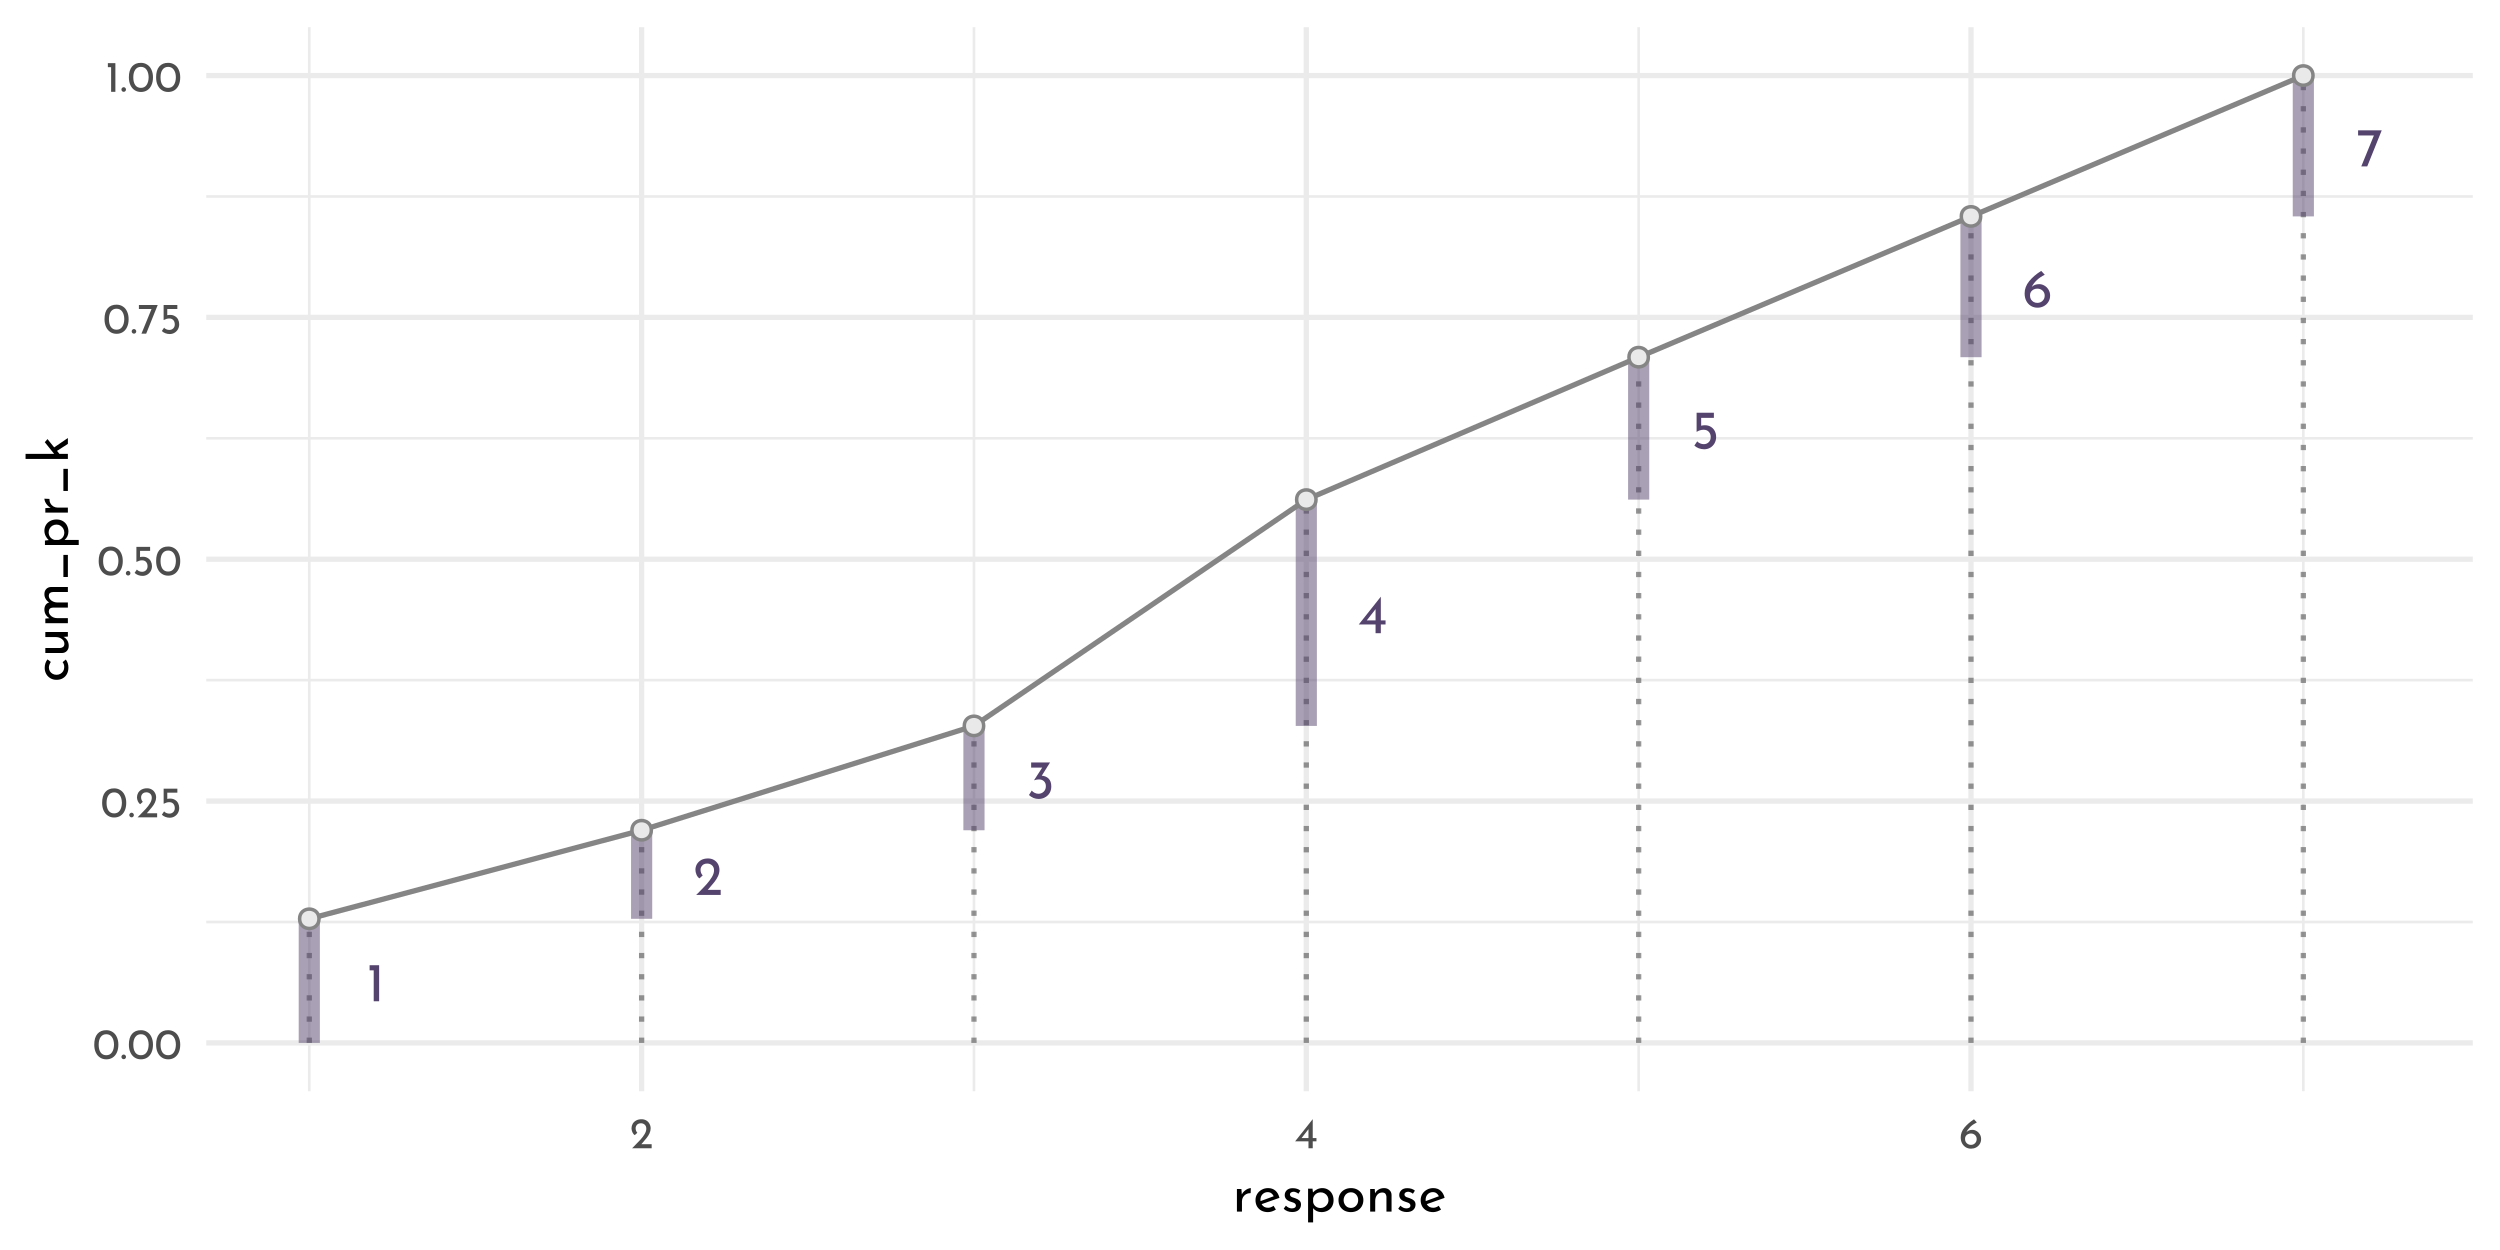 <?xml version="1.0" encoding="UTF-8"?>
<svg xmlns="http://www.w3.org/2000/svg" xmlns:xlink="http://www.w3.org/1999/xlink" width="504pt" height="252pt" viewBox="0 0 504 252" version="1.1">
<defs>
<g>
<symbol overflow="visible" id="glyph0-0">
<path style="stroke:none;" d=""/>
</symbol>
<symbol overflow="visible" id="glyph0-1">
<path style="stroke:none;" d="M 2.5 -7.266 L 2.5 0 L 1.406 0 L 1.406 -6.234 L 0.578 -6.234 L 0.578 -7.266 Z M 2.5 -7.266 "/>
</symbol>
<symbol overflow="visible" id="glyph0-2">
<path style="stroke:none;" d="M 5.547 -1.031 L 5.547 0 L 0.594 0 L 0.969 -0.359 C 1.719 -1.109 2.301 -1.719 2.719 -2.188 C 3.133 -2.656 3.484 -3.125 3.766 -3.594 C 4.055 -4.07 4.203 -4.523 4.203 -4.953 C 4.203 -5.398 4.066 -5.738 3.797 -5.969 C 3.535 -6.207 3.211 -6.328 2.828 -6.328 C 2.523 -6.328 2.27 -6.266 2.062 -6.141 C 1.863 -6.016 1.719 -5.852 1.625 -5.656 C 1.531 -5.469 1.484 -5.281 1.484 -5.094 C 1.484 -4.625 1.629 -4.238 1.922 -3.938 L 1.266 -3.344 C 1.023 -3.488 0.828 -3.734 0.672 -4.078 C 0.523 -4.43 0.453 -4.766 0.453 -5.078 C 0.453 -5.473 0.551 -5.848 0.75 -6.203 C 0.957 -6.555 1.25 -6.836 1.625 -7.047 C 2.008 -7.254 2.469 -7.359 3 -7.359 C 3.445 -7.359 3.848 -7.254 4.203 -7.047 C 4.555 -6.836 4.828 -6.555 5.016 -6.203 C 5.203 -5.848 5.297 -5.457 5.297 -5.031 C 5.297 -4.613 5.195 -4.191 5 -3.766 C 4.801 -3.348 4.555 -2.957 4.266 -2.594 C 3.973 -2.227 3.586 -1.77 3.109 -1.219 L 2.938 -1.031 Z M 5.547 -1.031 "/>
</symbol>
<symbol overflow="visible" id="glyph0-3">
<path style="stroke:none;" d="M 3.156 -4.594 C 3.719 -4.562 4.176 -4.367 4.531 -4.016 C 4.895 -3.66 5.078 -3.129 5.078 -2.422 C 5.078 -1.922 4.961 -1.477 4.734 -1.094 C 4.504 -0.719 4.191 -0.426 3.797 -0.219 C 3.41 -0.008 2.977 0.094 2.5 0.094 C 2.156 0.094 1.805 0.02 1.453 -0.125 C 1.098 -0.281 0.805 -0.473 0.578 -0.703 L 1.141 -1.594 C 1.273 -1.414 1.469 -1.266 1.719 -1.141 C 1.969 -1.016 2.223 -0.953 2.484 -0.953 C 2.898 -0.953 3.254 -1.094 3.547 -1.375 C 3.836 -1.656 3.984 -2.023 3.984 -2.484 C 3.984 -2.898 3.859 -3.227 3.609 -3.469 C 3.359 -3.719 3.02 -3.844 2.594 -3.844 C 2.27 -3.844 1.957 -3.785 1.656 -3.672 L 1.625 -3.719 L 3.25 -6.234 L 1.016 -6.234 L 1.016 -7.266 L 4.828 -7.266 Z M 3.156 -4.594 "/>
</symbol>
<symbol overflow="visible" id="glyph0-4">
<path style="stroke:none;" d="M 5.531 -2.578 L 5.531 -1.75 L 4.578 -1.75 L 4.578 0 L 3.516 0 L 3.516 -1.75 L 0.141 -1.75 L 0.141 -1.766 L 4.578 -7.359 L 4.578 -2.578 Z M 3.516 -2.578 L 3.516 -4.844 L 1.75 -2.578 Z M 3.516 -2.578 "/>
</symbol>
<symbol overflow="visible" id="glyph0-5">
<path style="stroke:none;" d="M 2.844 -4.75 C 3.32 -4.75 3.727 -4.641 4.062 -4.422 C 4.406 -4.211 4.664 -3.926 4.844 -3.562 C 5.02 -3.207 5.109 -2.812 5.109 -2.375 C 5.109 -1.914 5.004 -1.5 4.797 -1.125 C 4.586 -0.75 4.301 -0.453 3.938 -0.234 C 3.57 -0.016 3.16 0.094 2.703 0.094 C 2.328 0.094 1.957 0.023 1.594 -0.109 C 1.238 -0.254 0.945 -0.438 0.719 -0.656 L 1.297 -1.5 C 1.441 -1.332 1.633 -1.195 1.875 -1.094 C 2.125 -0.988 2.375 -0.938 2.625 -0.938 C 3.02 -0.938 3.348 -1.066 3.609 -1.328 C 3.879 -1.586 4.016 -1.926 4.016 -2.344 C 4.016 -2.789 3.891 -3.148 3.641 -3.422 C 3.391 -3.703 3.035 -3.844 2.578 -3.844 C 2.336 -3.844 2.102 -3.805 1.875 -3.734 C 1.656 -3.672 1.426 -3.566 1.188 -3.422 L 1.172 -3.422 L 1.172 -7.266 L 4.656 -7.266 L 4.656 -6.234 L 2.094 -6.234 L 2.094 -4.656 C 2.332 -4.719 2.582 -4.75 2.844 -4.75 Z M 2.844 -4.75 "/>
</symbol>
<symbol overflow="visible" id="glyph0-6">
<path style="stroke:none;" d="M 3.375 -4.656 C 3.75 -4.656 4.102 -4.551 4.438 -4.344 C 4.781 -4.145 5.051 -3.867 5.25 -3.516 C 5.457 -3.172 5.562 -2.781 5.562 -2.344 C 5.562 -1.863 5.441 -1.438 5.203 -1.062 C 4.973 -0.695 4.66 -0.41 4.266 -0.203 C 3.879 -0.004 3.469 0.094 3.031 0.094 C 2.531 0.094 2.082 -0.023 1.688 -0.266 C 1.301 -0.504 0.992 -0.836 0.766 -1.266 C 0.535 -1.703 0.422 -2.211 0.422 -2.797 C 0.422 -3.672 0.727 -4.488 1.344 -5.25 C 1.969 -6.008 2.773 -6.703 3.766 -7.328 L 4.484 -6.547 C 3.828 -6.223 3.273 -5.844 2.828 -5.406 C 2.391 -4.977 2.066 -4.539 1.859 -4.094 C 2.242 -4.469 2.75 -4.656 3.375 -4.656 Z M 2.984 -0.875 C 3.398 -0.875 3.75 -1.008 4.031 -1.281 C 4.32 -1.551 4.469 -1.906 4.469 -2.344 C 4.469 -2.758 4.32 -3.098 4.031 -3.359 C 3.75 -3.617 3.398 -3.75 2.984 -3.75 C 2.711 -3.75 2.461 -3.691 2.234 -3.578 C 2.016 -3.461 1.836 -3.305 1.703 -3.109 C 1.578 -2.922 1.516 -2.711 1.516 -2.484 L 1.516 -2.281 C 1.516 -2.031 1.578 -1.797 1.703 -1.578 C 1.836 -1.367 2.016 -1.195 2.234 -1.062 C 2.461 -0.938 2.711 -0.875 2.984 -0.875 Z M 2.984 -0.875 "/>
</symbol>
<symbol overflow="visible" id="glyph0-7">
<path style="stroke:none;" d="M 5.109 -7.266 L 2.188 0 L 0.984 0 L 3.531 -6.234 L 0.344 -6.234 L 0.344 -7.266 Z M 5.109 -7.266 "/>
</symbol>
<symbol overflow="visible" id="glyph1-0">
<path style="stroke:none;" d=""/>
</symbol>
<symbol overflow="visible" id="glyph1-1">
<path style="stroke:none;" d="M 2.75 0.031 C 2.27 0.031 1.848 -0.086 1.484 -0.328 C 1.117 -0.566 0.832 -0.906 0.625 -1.344 C 0.414 -1.789 0.312 -2.316 0.312 -2.922 C 0.312 -3.879 0.523 -4.609 0.953 -5.109 C 1.391 -5.609 1.988 -5.852 2.75 -5.844 C 3.219 -5.844 3.633 -5.723 4 -5.484 C 4.375 -5.254 4.66 -4.914 4.859 -4.469 C 5.066 -4.031 5.172 -3.516 5.172 -2.922 C 5.172 -2.305 5.066 -1.773 4.859 -1.328 C 4.66 -0.891 4.375 -0.551 4 -0.312 C 3.633 -0.082 3.219 0.031 2.75 0.031 Z M 2.734 -0.797 C 3.234 -0.797 3.613 -0.988 3.875 -1.375 C 4.145 -1.758 4.285 -2.281 4.297 -2.938 C 4.285 -3.57 4.145 -4.078 3.875 -4.453 C 3.613 -4.836 3.234 -5.031 2.734 -5.031 C 2.242 -5.031 1.863 -4.836 1.594 -4.453 C 1.332 -4.078 1.203 -3.566 1.203 -2.922 C 1.203 -2.266 1.332 -1.742 1.594 -1.359 C 1.863 -0.984 2.242 -0.797 2.734 -0.797 Z M 2.734 -0.797 "/>
</symbol>
<symbol overflow="visible" id="glyph1-2">
<path style="stroke:none;" d="M 0.297 -0.469 C 0.297 -0.594 0.344 -0.703 0.438 -0.797 C 0.531 -0.891 0.641 -0.938 0.766 -0.938 C 0.879 -0.938 0.984 -0.891 1.078 -0.797 C 1.172 -0.703 1.219 -0.594 1.219 -0.469 C 1.219 -0.332 1.172 -0.219 1.078 -0.125 C 0.984 -0.039 0.879 0 0.766 0 C 0.641 0 0.531 -0.039 0.438 -0.125 C 0.344 -0.219 0.297 -0.332 0.297 -0.469 Z M 0.297 -0.469 "/>
</symbol>
<symbol overflow="visible" id="glyph1-3">
<path style="stroke:none;" d="M 4.422 -0.828 L 4.422 0 L 0.469 0 L 0.766 -0.297 C 1.359 -0.891 1.82 -1.367 2.156 -1.734 C 2.5 -2.109 2.781 -2.484 3 -2.859 C 3.227 -3.242 3.344 -3.602 3.344 -3.938 C 3.344 -4.301 3.234 -4.578 3.016 -4.766 C 2.805 -4.953 2.551 -5.047 2.25 -5.047 C 2.008 -5.047 1.805 -4.992 1.641 -4.891 C 1.484 -4.785 1.367 -4.656 1.297 -4.5 C 1.223 -4.352 1.188 -4.207 1.188 -4.062 C 1.188 -3.688 1.301 -3.375 1.531 -3.125 L 1.016 -2.656 C 0.816 -2.77 0.656 -2.969 0.531 -3.25 C 0.414 -3.531 0.359 -3.789 0.359 -4.031 C 0.359 -4.352 0.438 -4.656 0.594 -4.938 C 0.758 -5.219 0.992 -5.441 1.297 -5.609 C 1.609 -5.773 1.973 -5.859 2.391 -5.859 C 2.742 -5.859 3.062 -5.773 3.344 -5.609 C 3.625 -5.441 3.836 -5.219 3.984 -4.938 C 4.141 -4.656 4.219 -4.348 4.219 -4.016 C 4.219 -3.68 4.141 -3.344 3.984 -3 C 3.828 -2.664 3.629 -2.352 3.391 -2.062 C 3.16 -1.77 2.852 -1.406 2.469 -0.969 L 2.344 -0.828 Z M 4.422 -0.828 "/>
</symbol>
<symbol overflow="visible" id="glyph1-4">
<path style="stroke:none;" d="M 2.266 -3.781 C 2.641 -3.781 2.961 -3.691 3.234 -3.516 C 3.516 -3.348 3.723 -3.125 3.859 -2.844 C 4.004 -2.562 4.078 -2.242 4.078 -1.891 C 4.078 -1.523 3.992 -1.191 3.828 -0.891 C 3.66 -0.598 3.43 -0.363 3.141 -0.188 C 2.848 -0.008 2.52 0.078 2.156 0.078 C 1.852 0.078 1.555 0.02 1.266 -0.094 C 0.984 -0.207 0.754 -0.352 0.578 -0.531 L 1.031 -1.203 C 1.145 -1.066 1.297 -0.957 1.484 -0.875 C 1.68 -0.789 1.879 -0.75 2.078 -0.75 C 2.398 -0.75 2.664 -0.852 2.875 -1.062 C 3.082 -1.27 3.188 -1.535 3.188 -1.859 C 3.188 -2.223 3.086 -2.516 2.891 -2.734 C 2.703 -2.953 2.426 -3.062 2.062 -3.062 C 1.863 -3.062 1.676 -3.031 1.5 -2.969 C 1.32 -2.914 1.133 -2.836 0.938 -2.734 L 0.938 -5.781 L 3.703 -5.781 L 3.703 -4.969 L 1.672 -4.969 L 1.672 -3.719 C 1.859 -3.758 2.055 -3.781 2.266 -3.781 Z M 2.266 -3.781 "/>
</symbol>
<symbol overflow="visible" id="glyph1-5">
<path style="stroke:none;" d="M 4.062 -5.781 L 1.734 0 L 0.781 0 L 2.812 -4.969 L 0.266 -4.969 L 0.266 -5.781 Z M 4.062 -5.781 "/>
</symbol>
<symbol overflow="visible" id="glyph1-6">
<path style="stroke:none;" d="M 1.984 -5.781 L 1.984 0 L 1.125 0 L 1.125 -4.969 L 0.469 -4.969 L 0.469 -5.781 Z M 1.984 -5.781 "/>
</symbol>
<symbol overflow="visible" id="glyph1-7">
<path style="stroke:none;" d="M 4.406 -2.062 L 4.406 -1.406 L 3.656 -1.406 L 3.656 0 L 2.797 0 L 2.797 -1.406 L 0.109 -1.406 L 3.641 -5.859 L 3.656 -5.859 L 3.656 -2.062 Z M 2.797 -2.062 L 2.797 -3.859 L 1.406 -2.062 Z M 2.797 -2.062 "/>
</symbol>
<symbol overflow="visible" id="glyph1-8">
<path style="stroke:none;" d="M 2.688 -3.719 C 2.988 -3.719 3.27 -3.633 3.531 -3.469 C 3.801 -3.312 4.02 -3.094 4.188 -2.812 C 4.352 -2.531 4.438 -2.211 4.438 -1.859 C 4.438 -1.484 4.344 -1.145 4.156 -0.844 C 3.969 -0.551 3.719 -0.32 3.406 -0.156 C 3.094 0 2.758 0.078 2.406 0.078 C 2.02 0.078 1.664 -0.016 1.344 -0.203 C 1.031 -0.398 0.781 -0.672 0.594 -1.016 C 0.414 -1.359 0.328 -1.758 0.328 -2.219 C 0.328 -2.914 0.578 -3.566 1.078 -4.172 C 1.578 -4.773 2.219 -5.332 3 -5.844 L 3.578 -5.219 C 3.047 -4.957 2.602 -4.656 2.25 -4.312 C 1.906 -3.969 1.648 -3.613 1.484 -3.25 C 1.785 -3.562 2.188 -3.719 2.688 -3.719 Z M 2.375 -0.688 C 2.707 -0.688 2.984 -0.797 3.203 -1.016 C 3.43 -1.234 3.547 -1.516 3.547 -1.859 C 3.547 -2.191 3.43 -2.461 3.203 -2.672 C 2.984 -2.879 2.707 -2.984 2.375 -2.984 C 2.164 -2.984 1.969 -2.938 1.781 -2.844 C 1.602 -2.758 1.461 -2.641 1.359 -2.484 C 1.254 -2.328 1.203 -2.16 1.203 -1.984 L 1.203 -1.828 C 1.203 -1.617 1.254 -1.426 1.359 -1.25 C 1.461 -1.082 1.602 -0.945 1.781 -0.844 C 1.969 -0.738 2.164 -0.688 2.375 -0.688 Z M 2.375 -0.688 "/>
</symbol>
<symbol overflow="visible" id="glyph2-0">
<path style="stroke:none;" d=""/>
</symbol>
<symbol overflow="visible" id="glyph2-1">
<path style="stroke:none;" d="M 1.875 -3.469 C 2 -3.719 2.164 -3.938 2.375 -4.125 C 2.594 -4.32 2.82 -4.473 3.062 -4.578 C 3.312 -4.68 3.523 -4.734 3.703 -4.734 L 3.656 -3.719 C 3.332 -3.727 3.035 -3.66 2.766 -3.516 C 2.492 -3.367 2.281 -3.164 2.125 -2.906 C 1.977 -2.645 1.906 -2.367 1.906 -2.078 L 1.906 0 L 0.891 0 L 0.891 -4.547 L 1.797 -4.547 Z M 1.875 -3.469 "/>
</symbol>
<symbol overflow="visible" id="glyph2-2">
<path style="stroke:none;" d="M 3.031 -0.766 C 3.406 -0.766 3.773 -0.898 4.141 -1.172 L 4.609 -0.406 C 4.367 -0.25 4.109 -0.125 3.828 -0.031 C 3.547 0.062 3.27 0.109 3 0.109 C 2.5 0.109 2.055 0.004 1.672 -0.203 C 1.297 -0.41 1.004 -0.695 0.797 -1.062 C 0.598 -1.426 0.5 -1.844 0.5 -2.312 C 0.5 -2.758 0.609 -3.164 0.828 -3.531 C 1.055 -3.906 1.363 -4.195 1.75 -4.406 C 2.133 -4.625 2.562 -4.734 3.031 -4.734 C 3.625 -4.734 4.117 -4.562 4.516 -4.219 C 4.91 -3.875 5.18 -3.391 5.328 -2.766 L 1.734 -1.5 C 1.859 -1.27 2.031 -1.086 2.25 -0.953 C 2.477 -0.828 2.738 -0.766 3.031 -0.766 Z M 2.953 -3.922 C 2.535 -3.922 2.188 -3.773 1.906 -3.484 C 1.633 -3.191 1.5 -2.816 1.5 -2.359 C 1.5 -2.254 1.504 -2.172 1.516 -2.109 L 4.172 -3.094 C 4.055 -3.344 3.898 -3.539 3.703 -3.688 C 3.504 -3.844 3.254 -3.922 2.953 -3.922 Z M 2.953 -3.922 "/>
</symbol>
<symbol overflow="visible" id="glyph2-3">
<path style="stroke:none;" d="M 2.172 0.094 C 1.836 0.094 1.52 0.035 1.219 -0.078 C 0.914 -0.191 0.664 -0.363 0.469 -0.594 L 0.906 -1.188 C 1.094 -1.008 1.285 -0.875 1.484 -0.781 C 1.691 -0.688 1.895 -0.641 2.094 -0.641 C 2.332 -0.641 2.531 -0.688 2.688 -0.781 C 2.844 -0.875 2.922 -1.02 2.922 -1.219 C 2.922 -1.375 2.867 -1.5 2.766 -1.594 C 2.672 -1.688 2.562 -1.754 2.438 -1.797 C 2.32 -1.848 2.125 -1.914 1.844 -2 C 1.062 -2.25 0.672 -2.691 0.672 -3.328 C 0.672 -3.711 0.812 -4.039 1.094 -4.312 C 1.375 -4.582 1.77 -4.719 2.281 -4.719 C 2.602 -4.719 2.891 -4.676 3.141 -4.594 C 3.391 -4.52 3.617 -4.395 3.828 -4.219 L 3.422 -3.594 C 3.305 -3.707 3.156 -3.801 2.969 -3.875 C 2.789 -3.957 2.625 -4 2.469 -4 C 2.258 -4 2.082 -3.945 1.938 -3.844 C 1.789 -3.75 1.719 -3.617 1.719 -3.453 C 1.719 -3.316 1.766 -3.203 1.859 -3.109 C 1.953 -3.016 2.051 -2.945 2.156 -2.906 C 2.258 -2.863 2.461 -2.797 2.766 -2.703 C 3.141 -2.578 3.43 -2.414 3.641 -2.219 C 3.848 -2.02 3.953 -1.754 3.953 -1.422 C 3.953 -0.984 3.797 -0.617 3.484 -0.328 C 3.18 -0.047 2.742 0.094 2.172 0.094 Z M 2.172 0.094 "/>
</symbol>
<symbol overflow="visible" id="glyph2-4">
<path style="stroke:none;" d="M 3.766 -4.734 C 4.191 -4.734 4.578 -4.629 4.922 -4.422 C 5.266 -4.223 5.535 -3.938 5.734 -3.562 C 5.93 -3.195 6.031 -2.77 6.031 -2.281 C 6.031 -1.812 5.926 -1.395 5.719 -1.031 C 5.508 -0.664 5.219 -0.383 4.844 -0.188 C 4.469 0.008 4.051 0.109 3.594 0.109 C 3.258 0.109 2.941 0.039 2.641 -0.094 C 2.336 -0.238 2.094 -0.438 1.906 -0.688 L 1.906 2.188 L 0.891 2.188 L 0.891 -4.625 L 1.781 -4.625 L 1.875 -3.859 C 2.102 -4.117 2.379 -4.328 2.703 -4.484 C 3.035 -4.648 3.391 -4.734 3.766 -4.734 Z M 3.391 -0.719 C 3.672 -0.719 3.93 -0.785 4.172 -0.922 C 4.422 -1.055 4.617 -1.242 4.766 -1.484 C 4.922 -1.723 5 -1.988 5 -2.281 C 5 -2.582 4.93 -2.852 4.797 -3.094 C 4.66 -3.332 4.473 -3.52 4.234 -3.656 C 4.004 -3.801 3.742 -3.875 3.453 -3.875 C 3.066 -3.875 2.734 -3.766 2.453 -3.547 C 2.18 -3.328 2 -3.035 1.906 -2.672 L 1.906 -1.906 C 1.969 -1.562 2.133 -1.273 2.406 -1.047 C 2.688 -0.828 3.016 -0.719 3.391 -0.719 Z M 3.391 -0.719 "/>
</symbol>
<symbol overflow="visible" id="glyph2-5">
<path style="stroke:none;" d="M 0.5 -2.328 C 0.5 -2.766 0.602 -3.172 0.812 -3.547 C 1.031 -3.922 1.332 -4.211 1.719 -4.422 C 2.102 -4.629 2.539 -4.734 3.031 -4.734 C 3.508 -4.734 3.938 -4.629 4.312 -4.422 C 4.695 -4.211 4.992 -3.922 5.203 -3.547 C 5.41 -3.18 5.516 -2.773 5.516 -2.328 C 5.516 -1.867 5.41 -1.453 5.203 -1.078 C 4.992 -0.711 4.695 -0.422 4.312 -0.203 C 3.926 0.004 3.488 0.109 3 0.109 C 2.52 0.109 2.086 0.008 1.703 -0.188 C 1.328 -0.395 1.031 -0.68 0.812 -1.047 C 0.602 -1.41 0.5 -1.836 0.5 -2.328 Z M 1.531 -2.312 C 1.531 -2.02 1.594 -1.754 1.719 -1.516 C 1.844 -1.273 2.016 -1.082 2.234 -0.938 C 2.461 -0.801 2.711 -0.734 2.984 -0.734 C 3.41 -0.734 3.766 -0.883 4.047 -1.188 C 4.328 -1.488 4.469 -1.863 4.469 -2.312 C 4.469 -2.758 4.328 -3.133 4.047 -3.438 C 3.766 -3.738 3.41 -3.891 2.984 -3.891 C 2.711 -3.891 2.461 -3.816 2.234 -3.672 C 2.016 -3.535 1.844 -3.344 1.719 -3.094 C 1.594 -2.852 1.531 -2.594 1.531 -2.312 Z M 1.531 -2.312 "/>
</symbol>
<symbol overflow="visible" id="glyph2-6">
<path style="stroke:none;" d="M 3.719 -4.734 C 4.145 -4.734 4.492 -4.602 4.766 -4.344 C 5.047 -4.094 5.191 -3.766 5.203 -3.359 L 5.203 0 L 4.172 0 L 4.172 -3.016 C 4.148 -3.273 4.07 -3.477 3.938 -3.625 C 3.801 -3.77 3.594 -3.844 3.312 -3.844 C 2.906 -3.844 2.566 -3.68 2.297 -3.359 C 2.035 -3.035 1.906 -2.629 1.906 -2.141 L 1.906 0 L 0.891 0 L 0.891 -4.547 L 1.812 -4.547 L 1.875 -3.672 C 2.039 -4.004 2.285 -4.266 2.609 -4.453 C 2.93 -4.641 3.301 -4.734 3.719 -4.734 Z M 3.719 -4.734 "/>
</symbol>
<symbol overflow="visible" id="glyph3-0">
<path style="stroke:none;" d=""/>
</symbol>
<symbol overflow="visible" id="glyph3-1">
<path style="stroke:none;" d="M -0.422 -4.594 C -0.254 -4.383 -0.125 -4.141 -0.031 -3.859 C 0.062 -3.578 0.109 -3.285 0.109 -2.984 C 0.109 -2.492 0.008 -2.062 -0.188 -1.688 C -0.383 -1.312 -0.664 -1.02 -1.031 -0.812 C -1.395 -0.602 -1.812 -0.5 -2.281 -0.5 C -2.75 -0.5 -3.164 -0.609 -3.531 -0.828 C -3.895 -1.047 -4.176 -1.336 -4.375 -1.703 C -4.57 -2.066 -4.672 -2.461 -4.672 -2.891 C -4.672 -3.586 -4.484 -4.164 -4.109 -4.625 L -3.438 -4.109 C -3.539 -3.961 -3.629 -3.789 -3.703 -3.594 C -3.785 -3.406 -3.828 -3.203 -3.828 -2.984 C -3.828 -2.711 -3.758 -2.461 -3.625 -2.234 C -3.488 -2.016 -3.301 -1.836 -3.062 -1.703 C -2.832 -1.578 -2.57 -1.516 -2.281 -1.516 C -2 -1.516 -1.738 -1.582 -1.5 -1.719 C -1.27 -1.852 -1.082 -2.035 -0.938 -2.266 C -0.801 -2.504 -0.734 -2.773 -0.734 -3.078 C -0.734 -3.453 -0.844 -3.781 -1.062 -4.062 Z M -0.422 -4.594 "/>
</symbol>
<symbol overflow="visible" id="glyph3-2">
<path style="stroke:none;" d="M -4.547 -5.125 L 0 -5.125 L 0 -4.203 L -0.875 -4.141 C -0.562 -3.984 -0.305 -3.742 -0.109 -3.422 C 0.078 -3.098 0.172 -2.738 0.172 -2.344 C 0.172 -1.926 0.047 -1.582 -0.203 -1.312 C -0.453 -1.039 -0.781 -0.898 -1.188 -0.891 L -4.547 -0.891 L -4.547 -1.906 L -1.547 -1.906 C -1.297 -1.926 -1.094 -2.004 -0.938 -2.141 C -0.789 -2.273 -0.711 -2.477 -0.703 -2.75 C -0.703 -3 -0.773 -3.223 -0.922 -3.422 C -1.078 -3.629 -1.285 -3.797 -1.547 -3.922 C -1.816 -4.047 -2.113 -4.109 -2.438 -4.109 L -4.547 -4.109 Z M -4.547 -5.125 "/>
</symbol>
<symbol overflow="visible" id="glyph3-3">
<path style="stroke:none;" d="M -4.734 -6.734 C -4.734 -7.172 -4.609 -7.52 -4.359 -7.781 C -4.117 -8.039 -3.789 -8.176 -3.375 -8.188 L 0 -8.188 L 0 -7.172 L -3 -7.172 C -3.539 -7.148 -3.82 -6.91 -3.844 -6.453 C -3.844 -6.18 -3.766 -5.941 -3.609 -5.734 C -3.453 -5.523 -3.242 -5.363 -2.984 -5.25 C -2.734 -5.133 -2.461 -5.07 -2.172 -5.062 L 0 -5.062 L 0 -4.031 L -3 -4.031 C -3.539 -4.008 -3.82 -3.758 -3.844 -3.281 C -3.844 -3.02 -3.766 -2.785 -3.609 -2.578 C -3.453 -2.367 -3.242 -2.203 -2.984 -2.078 C -2.723 -1.961 -2.445 -1.906 -2.156 -1.906 L 0 -1.906 L 0 -0.891 L -4.547 -0.891 L -4.547 -1.812 L -3.703 -1.891 C -4.023 -2.066 -4.273 -2.305 -4.453 -2.609 C -4.641 -2.91 -4.734 -3.258 -4.734 -3.656 C -4.734 -4.02 -4.645 -4.328 -4.469 -4.578 C -4.301 -4.828 -4.066 -4.988 -3.766 -5.062 C -4.066 -5.25 -4.301 -5.488 -4.469 -5.781 C -4.645 -6.07 -4.734 -6.391 -4.734 -6.734 Z M -4.734 -6.734 "/>
</symbol>
<symbol overflow="visible" id="glyph3-4">
<path style="stroke:none;" d="M -0.906 -5.578 L 0 -5.578 L 0 -1.125 L -0.906 -1.125 Z M -0.906 -5.578 "/>
</symbol>
<symbol overflow="visible" id="glyph3-5">
<path style="stroke:none;" d="M -4.734 -3.766 C -4.734 -4.191 -4.629 -4.578 -4.422 -4.922 C -4.223 -5.266 -3.938 -5.535 -3.562 -5.734 C -3.195 -5.93 -2.77 -6.031 -2.281 -6.031 C -1.812 -6.031 -1.395 -5.926 -1.031 -5.719 C -0.664 -5.508 -0.383 -5.219 -0.188 -4.844 C 0.008 -4.469 0.109 -4.051 0.109 -3.594 C 0.109 -3.258 0.039 -2.941 -0.094 -2.641 C -0.238 -2.336 -0.438 -2.094 -0.688 -1.906 L 2.188 -1.906 L 2.188 -0.891 L -4.625 -0.891 L -4.625 -1.781 L -3.859 -1.875 C -4.117 -2.102 -4.328 -2.379 -4.484 -2.703 C -4.648 -3.035 -4.734 -3.391 -4.734 -3.766 Z M -0.719 -3.391 C -0.719 -3.672 -0.785 -3.93 -0.922 -4.172 C -1.055 -4.422 -1.242 -4.617 -1.484 -4.766 C -1.723 -4.922 -1.988 -5 -2.281 -5 C -2.582 -5 -2.852 -4.93 -3.094 -4.797 C -3.332 -4.66 -3.52 -4.473 -3.656 -4.234 C -3.801 -4.004 -3.875 -3.742 -3.875 -3.453 C -3.875 -3.066 -3.766 -2.734 -3.547 -2.453 C -3.328 -2.18 -3.035 -2 -2.672 -1.906 L -1.906 -1.906 C -1.562 -1.969 -1.273 -2.133 -1.047 -2.406 C -0.828 -2.688 -0.719 -3.016 -0.719 -3.391 Z M -0.719 -3.391 "/>
</symbol>
<symbol overflow="visible" id="glyph3-6">
<path style="stroke:none;" d="M -3.469 -1.875 C -3.719 -2 -3.938 -2.164 -4.125 -2.375 C -4.32 -2.594 -4.473 -2.82 -4.578 -3.062 C -4.68 -3.312 -4.734 -3.523 -4.734 -3.703 L -3.719 -3.656 C -3.727 -3.332 -3.66 -3.035 -3.516 -2.766 C -3.367 -2.492 -3.164 -2.281 -2.906 -2.125 C -2.645 -1.977 -2.367 -1.906 -2.078 -1.906 L 0 -1.906 L 0 -0.891 L -4.547 -0.891 L -4.547 -1.797 Z M -3.469 -1.875 "/>
</symbol>
<symbol overflow="visible" id="glyph3-7">
<path style="stroke:none;" d="M -2.188 -2.516 L -1.703 -1.906 L 0 -1.906 L 0 -0.891 L -8.531 -0.891 L -8.531 -1.906 L -2.766 -1.906 L -4.656 -4.266 L -4.109 -4.891 L -2.766 -3.219 L 0 -5.109 L 0 -3.922 Z M -2.188 -2.516 "/>
</symbol>
</g>
<clipPath id="clip1">
  <path d="M 41.582 185 L 498.52 185 L 498.52 187 L 41.582 187 Z M 41.582 185 "/>
</clipPath>
<clipPath id="clip2">
  <path d="M 41.582 136 L 498.52 136 L 498.52 138 L 41.582 138 Z M 41.582 136 "/>
</clipPath>
<clipPath id="clip3">
  <path d="M 41.582 88 L 498.52 88 L 498.52 89 L 41.582 89 Z M 41.582 88 "/>
</clipPath>
<clipPath id="clip4">
  <path d="M 41.582 39 L 498.52 39 L 498.52 40 L 41.582 40 Z M 41.582 39 "/>
</clipPath>
<clipPath id="clip5">
  <path d="M 62 5.48 L 63 5.48 L 63 220 L 62 220 Z M 62 5.48 "/>
</clipPath>
<clipPath id="clip6">
  <path d="M 196 5.48 L 197 5.48 L 197 220 L 196 220 Z M 196 5.48 "/>
</clipPath>
<clipPath id="clip7">
  <path d="M 330 5.48 L 331 5.48 L 331 220 L 330 220 Z M 330 5.48 "/>
</clipPath>
<clipPath id="clip8">
  <path d="M 464 5.48 L 465 5.48 L 465 220 L 464 220 Z M 464 5.48 "/>
</clipPath>
<clipPath id="clip9">
  <path d="M 41.582 209 L 498.52 209 L 498.52 211 L 41.582 211 Z M 41.582 209 "/>
</clipPath>
<clipPath id="clip10">
  <path d="M 41.582 160 L 498.52 160 L 498.52 163 L 41.582 163 Z M 41.582 160 "/>
</clipPath>
<clipPath id="clip11">
  <path d="M 41.582 112 L 498.52 112 L 498.52 114 L 41.582 114 Z M 41.582 112 "/>
</clipPath>
<clipPath id="clip12">
  <path d="M 41.582 63 L 498.52 63 L 498.52 65 L 41.582 65 Z M 41.582 63 "/>
</clipPath>
<clipPath id="clip13">
  <path d="M 41.582 14 L 498.52 14 L 498.52 16 L 41.582 16 Z M 41.582 14 "/>
</clipPath>
<clipPath id="clip14">
  <path d="M 128 5.48 L 130 5.48 L 130 220 L 128 220 Z M 128 5.48 "/>
</clipPath>
<clipPath id="clip15">
  <path d="M 262 5.48 L 264 5.48 L 264 220 L 262 220 Z M 262 5.48 "/>
</clipPath>
<clipPath id="clip16">
  <path d="M 396 5.48 L 398 5.48 L 398 220 L 396 220 Z M 396 5.48 "/>
</clipPath>
</defs>
<g id="surface144">
<rect x="0" y="0" width="504" height="252" style="fill:rgb(100%,100%,100%);fill-opacity:1;stroke:none;"/>
<g clip-path="url(#clip1)" clip-rule="nonzero">
<path style="fill:none;stroke-width:0.533;stroke-linecap:butt;stroke-linejoin:round;stroke:rgb(92.157%,92.157%,92.157%);stroke-opacity:1;stroke-miterlimit:10;" d="M 41.582 185.871 L 498.52 185.871 "/>
</g>
<g clip-path="url(#clip2)" clip-rule="nonzero">
<path style="fill:none;stroke-width:0.533;stroke-linecap:butt;stroke-linejoin:round;stroke:rgb(92.157%,92.157%,92.157%);stroke-opacity:1;stroke-miterlimit:10;" d="M 41.582 137.117 L 498.52 137.117 "/>
</g>
<g clip-path="url(#clip3)" clip-rule="nonzero">
<path style="fill:none;stroke-width:0.533;stroke-linecap:butt;stroke-linejoin:round;stroke:rgb(92.157%,92.157%,92.157%);stroke-opacity:1;stroke-miterlimit:10;" d="M 41.582 88.363 L 498.52 88.363 "/>
</g>
<g clip-path="url(#clip4)" clip-rule="nonzero">
<path style="fill:none;stroke-width:0.533;stroke-linecap:butt;stroke-linejoin:round;stroke:rgb(92.157%,92.157%,92.157%);stroke-opacity:1;stroke-miterlimit:10;" d="M 41.582 39.609 L 498.52 39.609 "/>
</g>
<g clip-path="url(#clip5)" clip-rule="nonzero">
<path style="fill:none;stroke-width:0.533;stroke-linecap:butt;stroke-linejoin:round;stroke:rgb(92.157%,92.157%,92.157%);stroke-opacity:1;stroke-miterlimit:10;" d="M 62.352 220 L 62.352 5.48 "/>
</g>
<g clip-path="url(#clip6)" clip-rule="nonzero">
<path style="fill:none;stroke-width:0.533;stroke-linecap:butt;stroke-linejoin:round;stroke:rgb(92.157%,92.157%,92.157%);stroke-opacity:1;stroke-miterlimit:10;" d="M 196.352 220 L 196.352 5.48 "/>
</g>
<g clip-path="url(#clip7)" clip-rule="nonzero">
<path style="fill:none;stroke-width:0.533;stroke-linecap:butt;stroke-linejoin:round;stroke:rgb(92.157%,92.157%,92.157%);stroke-opacity:1;stroke-miterlimit:10;" d="M 330.352 220 L 330.352 5.48 "/>
</g>
<g clip-path="url(#clip8)" clip-rule="nonzero">
<path style="fill:none;stroke-width:0.533;stroke-linecap:butt;stroke-linejoin:round;stroke:rgb(92.157%,92.157%,92.157%);stroke-opacity:1;stroke-miterlimit:10;" d="M 464.352 220 L 464.352 5.48 "/>
</g>
<g clip-path="url(#clip9)" clip-rule="nonzero">
<path style="fill:none;stroke-width:1.067;stroke-linecap:butt;stroke-linejoin:round;stroke:rgb(92.157%,92.157%,92.157%);stroke-opacity:1;stroke-miterlimit:10;" d="M 41.582 210.25 L 498.52 210.25 "/>
</g>
<g clip-path="url(#clip10)" clip-rule="nonzero">
<path style="fill:none;stroke-width:1.067;stroke-linecap:butt;stroke-linejoin:round;stroke:rgb(92.157%,92.157%,92.157%);stroke-opacity:1;stroke-miterlimit:10;" d="M 41.582 161.496 L 498.52 161.496 "/>
</g>
<g clip-path="url(#clip11)" clip-rule="nonzero">
<path style="fill:none;stroke-width:1.067;stroke-linecap:butt;stroke-linejoin:round;stroke:rgb(92.157%,92.157%,92.157%);stroke-opacity:1;stroke-miterlimit:10;" d="M 41.582 112.738 L 498.52 112.738 "/>
</g>
<g clip-path="url(#clip12)" clip-rule="nonzero">
<path style="fill:none;stroke-width:1.067;stroke-linecap:butt;stroke-linejoin:round;stroke:rgb(92.157%,92.157%,92.157%);stroke-opacity:1;stroke-miterlimit:10;" d="M 41.582 63.984 L 498.52 63.984 "/>
</g>
<g clip-path="url(#clip13)" clip-rule="nonzero">
<path style="fill:none;stroke-width:1.067;stroke-linecap:butt;stroke-linejoin:round;stroke:rgb(92.157%,92.157%,92.157%);stroke-opacity:1;stroke-miterlimit:10;" d="M 41.582 15.23 L 498.52 15.23 "/>
</g>
<g clip-path="url(#clip14)" clip-rule="nonzero">
<path style="fill:none;stroke-width:1.067;stroke-linecap:butt;stroke-linejoin:round;stroke:rgb(92.157%,92.157%,92.157%);stroke-opacity:1;stroke-miterlimit:10;" d="M 129.352 220 L 129.352 5.48 "/>
</g>
<g clip-path="url(#clip15)" clip-rule="nonzero">
<path style="fill:none;stroke-width:1.067;stroke-linecap:butt;stroke-linejoin:round;stroke:rgb(92.157%,92.157%,92.157%);stroke-opacity:1;stroke-miterlimit:10;" d="M 263.352 220 L 263.352 5.48 "/>
</g>
<g clip-path="url(#clip16)" clip-rule="nonzero">
<path style="fill:none;stroke-width:1.067;stroke-linecap:butt;stroke-linejoin:round;stroke:rgb(92.157%,92.157%,92.157%);stroke-opacity:1;stroke-miterlimit:10;" d="M 397.352 220 L 397.352 5.48 "/>
</g>
<path style="fill:none;stroke-width:1.067;stroke-linecap:butt;stroke-linejoin:round;stroke:rgb(20%,20%,20%);stroke-opacity:0.502;stroke-dasharray:1.067,3.201;stroke-miterlimit:10;" d="M 62.352 210.25 L 62.352 185.227 "/>
<path style="fill:none;stroke-width:1.067;stroke-linecap:butt;stroke-linejoin:round;stroke:rgb(20%,20%,20%);stroke-opacity:0.502;stroke-dasharray:1.067,3.201;stroke-miterlimit:10;" d="M 129.352 210.25 L 129.352 167.375 "/>
<path style="fill:none;stroke-width:1.067;stroke-linecap:butt;stroke-linejoin:round;stroke:rgb(20%,20%,20%);stroke-opacity:0.502;stroke-dasharray:1.067,3.201;stroke-miterlimit:10;" d="M 196.352 210.25 L 196.352 146.344 "/>
<path style="fill:none;stroke-width:1.067;stroke-linecap:butt;stroke-linejoin:round;stroke:rgb(20%,20%,20%);stroke-opacity:0.502;stroke-dasharray:1.067,3.201;stroke-miterlimit:10;" d="M 263.352 210.25 L 263.352 100.719 "/>
<path style="fill:none;stroke-width:1.067;stroke-linecap:butt;stroke-linejoin:round;stroke:rgb(20%,20%,20%);stroke-opacity:0.502;stroke-dasharray:1.067,3.201;stroke-miterlimit:10;" d="M 330.352 210.25 L 330.352 72.008 "/>
<path style="fill:none;stroke-width:1.067;stroke-linecap:butt;stroke-linejoin:round;stroke:rgb(20%,20%,20%);stroke-opacity:0.502;stroke-dasharray:1.067,3.201;stroke-miterlimit:10;" d="M 397.352 210.25 L 397.352 43.629 "/>
<path style="fill:none;stroke-width:1.067;stroke-linecap:butt;stroke-linejoin:round;stroke:rgb(20%,20%,20%);stroke-opacity:0.502;stroke-dasharray:1.067,3.201;stroke-miterlimit:10;" d="M 464.352 210.25 L 464.352 15.23 "/>
<path style="fill:none;stroke-width:4.268;stroke-linecap:butt;stroke-linejoin:round;stroke:rgb(32.941%,26.275%,42.745%);stroke-opacity:0.502;stroke-miterlimit:10;" d="M 62.352 210.25 L 62.352 185.227 "/>
<path style="fill:none;stroke-width:4.268;stroke-linecap:butt;stroke-linejoin:round;stroke:rgb(32.941%,26.275%,42.745%);stroke-opacity:0.502;stroke-miterlimit:10;" d="M 129.352 185.227 L 129.352 167.375 "/>
<path style="fill:none;stroke-width:4.268;stroke-linecap:butt;stroke-linejoin:round;stroke:rgb(32.941%,26.275%,42.745%);stroke-opacity:0.502;stroke-miterlimit:10;" d="M 196.352 167.375 L 196.352 146.344 "/>
<path style="fill:none;stroke-width:4.268;stroke-linecap:butt;stroke-linejoin:round;stroke:rgb(32.941%,26.275%,42.745%);stroke-opacity:0.502;stroke-miterlimit:10;" d="M 263.352 146.344 L 263.352 100.719 "/>
<path style="fill:none;stroke-width:4.268;stroke-linecap:butt;stroke-linejoin:round;stroke:rgb(32.941%,26.275%,42.745%);stroke-opacity:0.502;stroke-miterlimit:10;" d="M 330.352 100.719 L 330.352 72.008 "/>
<path style="fill:none;stroke-width:4.268;stroke-linecap:butt;stroke-linejoin:round;stroke:rgb(32.941%,26.275%,42.745%);stroke-opacity:0.502;stroke-miterlimit:10;" d="M 397.352 72.008 L 397.352 43.629 "/>
<path style="fill:none;stroke-width:4.268;stroke-linecap:butt;stroke-linejoin:round;stroke:rgb(32.941%,26.275%,42.745%);stroke-opacity:0.502;stroke-miterlimit:10;" d="M 464.352 43.629 L 464.352 15.23 "/>
<g style="fill:rgb(32.941%,26.275%,42.745%);fill-opacity:1;">
  <use xlink:href="#glyph0-1" x="73.934" y="201.855"/>
</g>
<g style="fill:rgb(32.941%,26.275%,42.745%);fill-opacity:1;">
  <use xlink:href="#glyph0-2" x="139.746" y="180.422"/>
</g>
<g style="fill:rgb(32.941%,26.275%,42.745%);fill-opacity:1;">
  <use xlink:href="#glyph0-3" x="206.863" y="160.977"/>
</g>
<g style="fill:rgb(32.941%,26.275%,42.745%);fill-opacity:1;">
  <use xlink:href="#glyph0-4" x="273.797" y="127.648"/>
</g>
<g style="fill:rgb(32.941%,26.275%,42.745%);fill-opacity:1;">
  <use xlink:href="#glyph0-5" x="340.863" y="90.48"/>
</g>
<g style="fill:rgb(32.941%,26.275%,42.745%);fill-opacity:1;">
  <use xlink:href="#glyph0-6" x="407.742" y="61.938"/>
</g>
<g style="fill:rgb(32.941%,26.275%,42.745%);fill-opacity:1;">
  <use xlink:href="#glyph0-7" x="475.047" y="33.547"/>
</g>
<path style="fill:none;stroke-width:1.067;stroke-linecap:butt;stroke-linejoin:round;stroke:rgb(52.157%,52.157%,52.157%);stroke-opacity:1;stroke-miterlimit:10;" d="M 62.352 185.227 L 129.352 167.375 L 196.352 146.344 L 263.352 100.719 L 330.352 72.008 L 397.352 43.629 L 464.352 15.23 "/>
<path style="fill-rule:nonzero;fill:rgb(91.373%,91.373%,91.373%);fill-opacity:1;stroke-width:0.709;stroke-linecap:round;stroke-linejoin:round;stroke:rgb(52.157%,52.157%,52.157%);stroke-opacity:1;stroke-miterlimit:10;" d="M 64.309 185.227 C 64.309 187.836 60.398 187.836 60.398 185.227 C 60.398 182.621 64.309 182.621 64.309 185.227 "/>
<path style="fill-rule:nonzero;fill:rgb(91.373%,91.373%,91.373%);fill-opacity:1;stroke-width:0.709;stroke-linecap:round;stroke-linejoin:round;stroke:rgb(52.157%,52.157%,52.157%);stroke-opacity:1;stroke-miterlimit:10;" d="M 131.309 167.375 C 131.309 169.984 127.398 169.984 127.398 167.375 C 127.398 164.77 131.309 164.77 131.309 167.375 "/>
<path style="fill-rule:nonzero;fill:rgb(91.373%,91.373%,91.373%);fill-opacity:1;stroke-width:0.709;stroke-linecap:round;stroke-linejoin:round;stroke:rgb(52.157%,52.157%,52.157%);stroke-opacity:1;stroke-miterlimit:10;" d="M 198.309 146.344 C 198.309 148.949 194.398 148.949 194.398 146.344 C 194.398 143.734 198.309 143.734 198.309 146.344 "/>
<path style="fill-rule:nonzero;fill:rgb(91.373%,91.373%,91.373%);fill-opacity:1;stroke-width:0.709;stroke-linecap:round;stroke-linejoin:round;stroke:rgb(52.157%,52.157%,52.157%);stroke-opacity:1;stroke-miterlimit:10;" d="M 265.309 100.719 C 265.309 103.328 261.398 103.328 261.398 100.719 C 261.398 98.113 265.309 98.113 265.309 100.719 "/>
<path style="fill-rule:nonzero;fill:rgb(91.373%,91.373%,91.373%);fill-opacity:1;stroke-width:0.709;stroke-linecap:round;stroke-linejoin:round;stroke:rgb(52.157%,52.157%,52.157%);stroke-opacity:1;stroke-miterlimit:10;" d="M 332.305 72.008 C 332.305 74.613 328.398 74.613 328.398 72.008 C 328.398 69.402 332.305 69.402 332.305 72.008 "/>
<path style="fill-rule:nonzero;fill:rgb(91.373%,91.373%,91.373%);fill-opacity:1;stroke-width:0.709;stroke-linecap:round;stroke-linejoin:round;stroke:rgb(52.157%,52.157%,52.157%);stroke-opacity:1;stroke-miterlimit:10;" d="M 399.305 43.629 C 399.305 46.234 395.395 46.234 395.395 43.629 C 395.395 41.023 399.305 41.023 399.305 43.629 "/>
<path style="fill-rule:nonzero;fill:rgb(91.373%,91.373%,91.373%);fill-opacity:1;stroke-width:0.709;stroke-linecap:round;stroke-linejoin:round;stroke:rgb(52.157%,52.157%,52.157%);stroke-opacity:1;stroke-miterlimit:10;" d="M 466.305 15.23 C 466.305 17.836 462.395 17.836 462.395 15.23 C 462.395 12.625 466.305 12.625 466.305 15.23 "/>
<g style="fill:rgb(30.196%,30.196%,30.196%);fill-opacity:1;">
  <use xlink:href="#glyph1-1" x="18.691" y="213.531"/>
  <use xlink:href="#glyph1-2" x="24.183" y="213.531"/>
  <use xlink:href="#glyph1-1" x="25.67" y="213.531"/>
  <use xlink:href="#glyph1-1" x="31.161" y="213.531"/>
</g>
<g style="fill:rgb(30.196%,30.196%,30.196%);fill-opacity:1;">
  <use xlink:href="#glyph1-1" x="20.277" y="164.777"/>
  <use xlink:href="#glyph1-2" x="25.769" y="164.777"/>
  <use xlink:href="#glyph1-3" x="27.256" y="164.777"/>
  <use xlink:href="#glyph1-4" x="32.052" y="164.777"/>
</g>
<g style="fill:rgb(30.196%,30.196%,30.196%);fill-opacity:1;">
  <use xlink:href="#glyph1-1" x="19.582" y="116.023"/>
  <use xlink:href="#glyph1-2" x="25.073" y="116.023"/>
  <use xlink:href="#glyph1-4" x="26.56" y="116.023"/>
  <use xlink:href="#glyph1-1" x="31.163" y="116.023"/>
</g>
<g style="fill:rgb(30.196%,30.196%,30.196%);fill-opacity:1;">
  <use xlink:href="#glyph1-1" x="20.758" y="67.266"/>
  <use xlink:href="#glyph1-2" x="26.249" y="67.266"/>
  <use xlink:href="#glyph1-5" x="27.736" y="67.266"/>
  <use xlink:href="#glyph1-4" x="32.048" y="67.266"/>
</g>
<g style="fill:rgb(30.196%,30.196%,30.196%);fill-opacity:1;">
  <use xlink:href="#glyph1-6" x="21.277" y="18.512"/>
  <use xlink:href="#glyph1-2" x="24.181" y="18.512"/>
  <use xlink:href="#glyph1-1" x="25.669" y="18.512"/>
  <use xlink:href="#glyph1-1" x="31.16" y="18.512"/>
</g>
<g style="fill:rgb(30.196%,30.196%,30.196%);fill-opacity:1;">
  <use xlink:href="#glyph1-3" x="126.953" y="231.496"/>
</g>
<g style="fill:rgb(30.196%,30.196%,30.196%);fill-opacity:1;">
  <use xlink:href="#glyph1-7" x="260.992" y="231.496"/>
</g>
<g style="fill:rgb(30.196%,30.196%,30.196%);fill-opacity:1;">
  <use xlink:href="#glyph1-8" x="394.953" y="231.496"/>
</g>
<g style="fill:rgb(0%,0%,0%);fill-opacity:1;">
  <use xlink:href="#glyph2-1" x="248.473" y="244.254"/>
  <use xlink:href="#glyph2-2" x="252.609" y="244.254"/>
  <use xlink:href="#glyph2-3" x="258.329" y="244.254"/>
  <use xlink:href="#glyph2-4" x="262.817" y="244.254"/>
  <use xlink:href="#glyph2-5" x="269.34" y="244.254"/>
  <use xlink:href="#glyph2-6" x="275.335" y="244.254"/>
  <use xlink:href="#glyph2-3" x="281.418" y="244.254"/>
  <use xlink:href="#glyph2-2" x="285.906" y="244.254"/>
</g>
<g style="fill:rgb(0%,0%,0%);fill-opacity:1;">
  <use xlink:href="#glyph3-1" x="13.684" y="137.555"/>
  <use xlink:href="#glyph3-2" x="13.684" y="132.539"/>
  <use xlink:href="#glyph3-3" x="13.684" y="126.522"/>
  <use xlink:href="#glyph3-4" x="13.684" y="117.447"/>
  <use xlink:href="#glyph3-5" x="13.684" y="110.759"/>
  <use xlink:href="#glyph3-6" x="13.684" y="104.236"/>
  <use xlink:href="#glyph3-4" x="13.684" y="100.1"/>
  <use xlink:href="#glyph3-7" x="13.684" y="93.412"/>
</g>
</g>
</svg>
